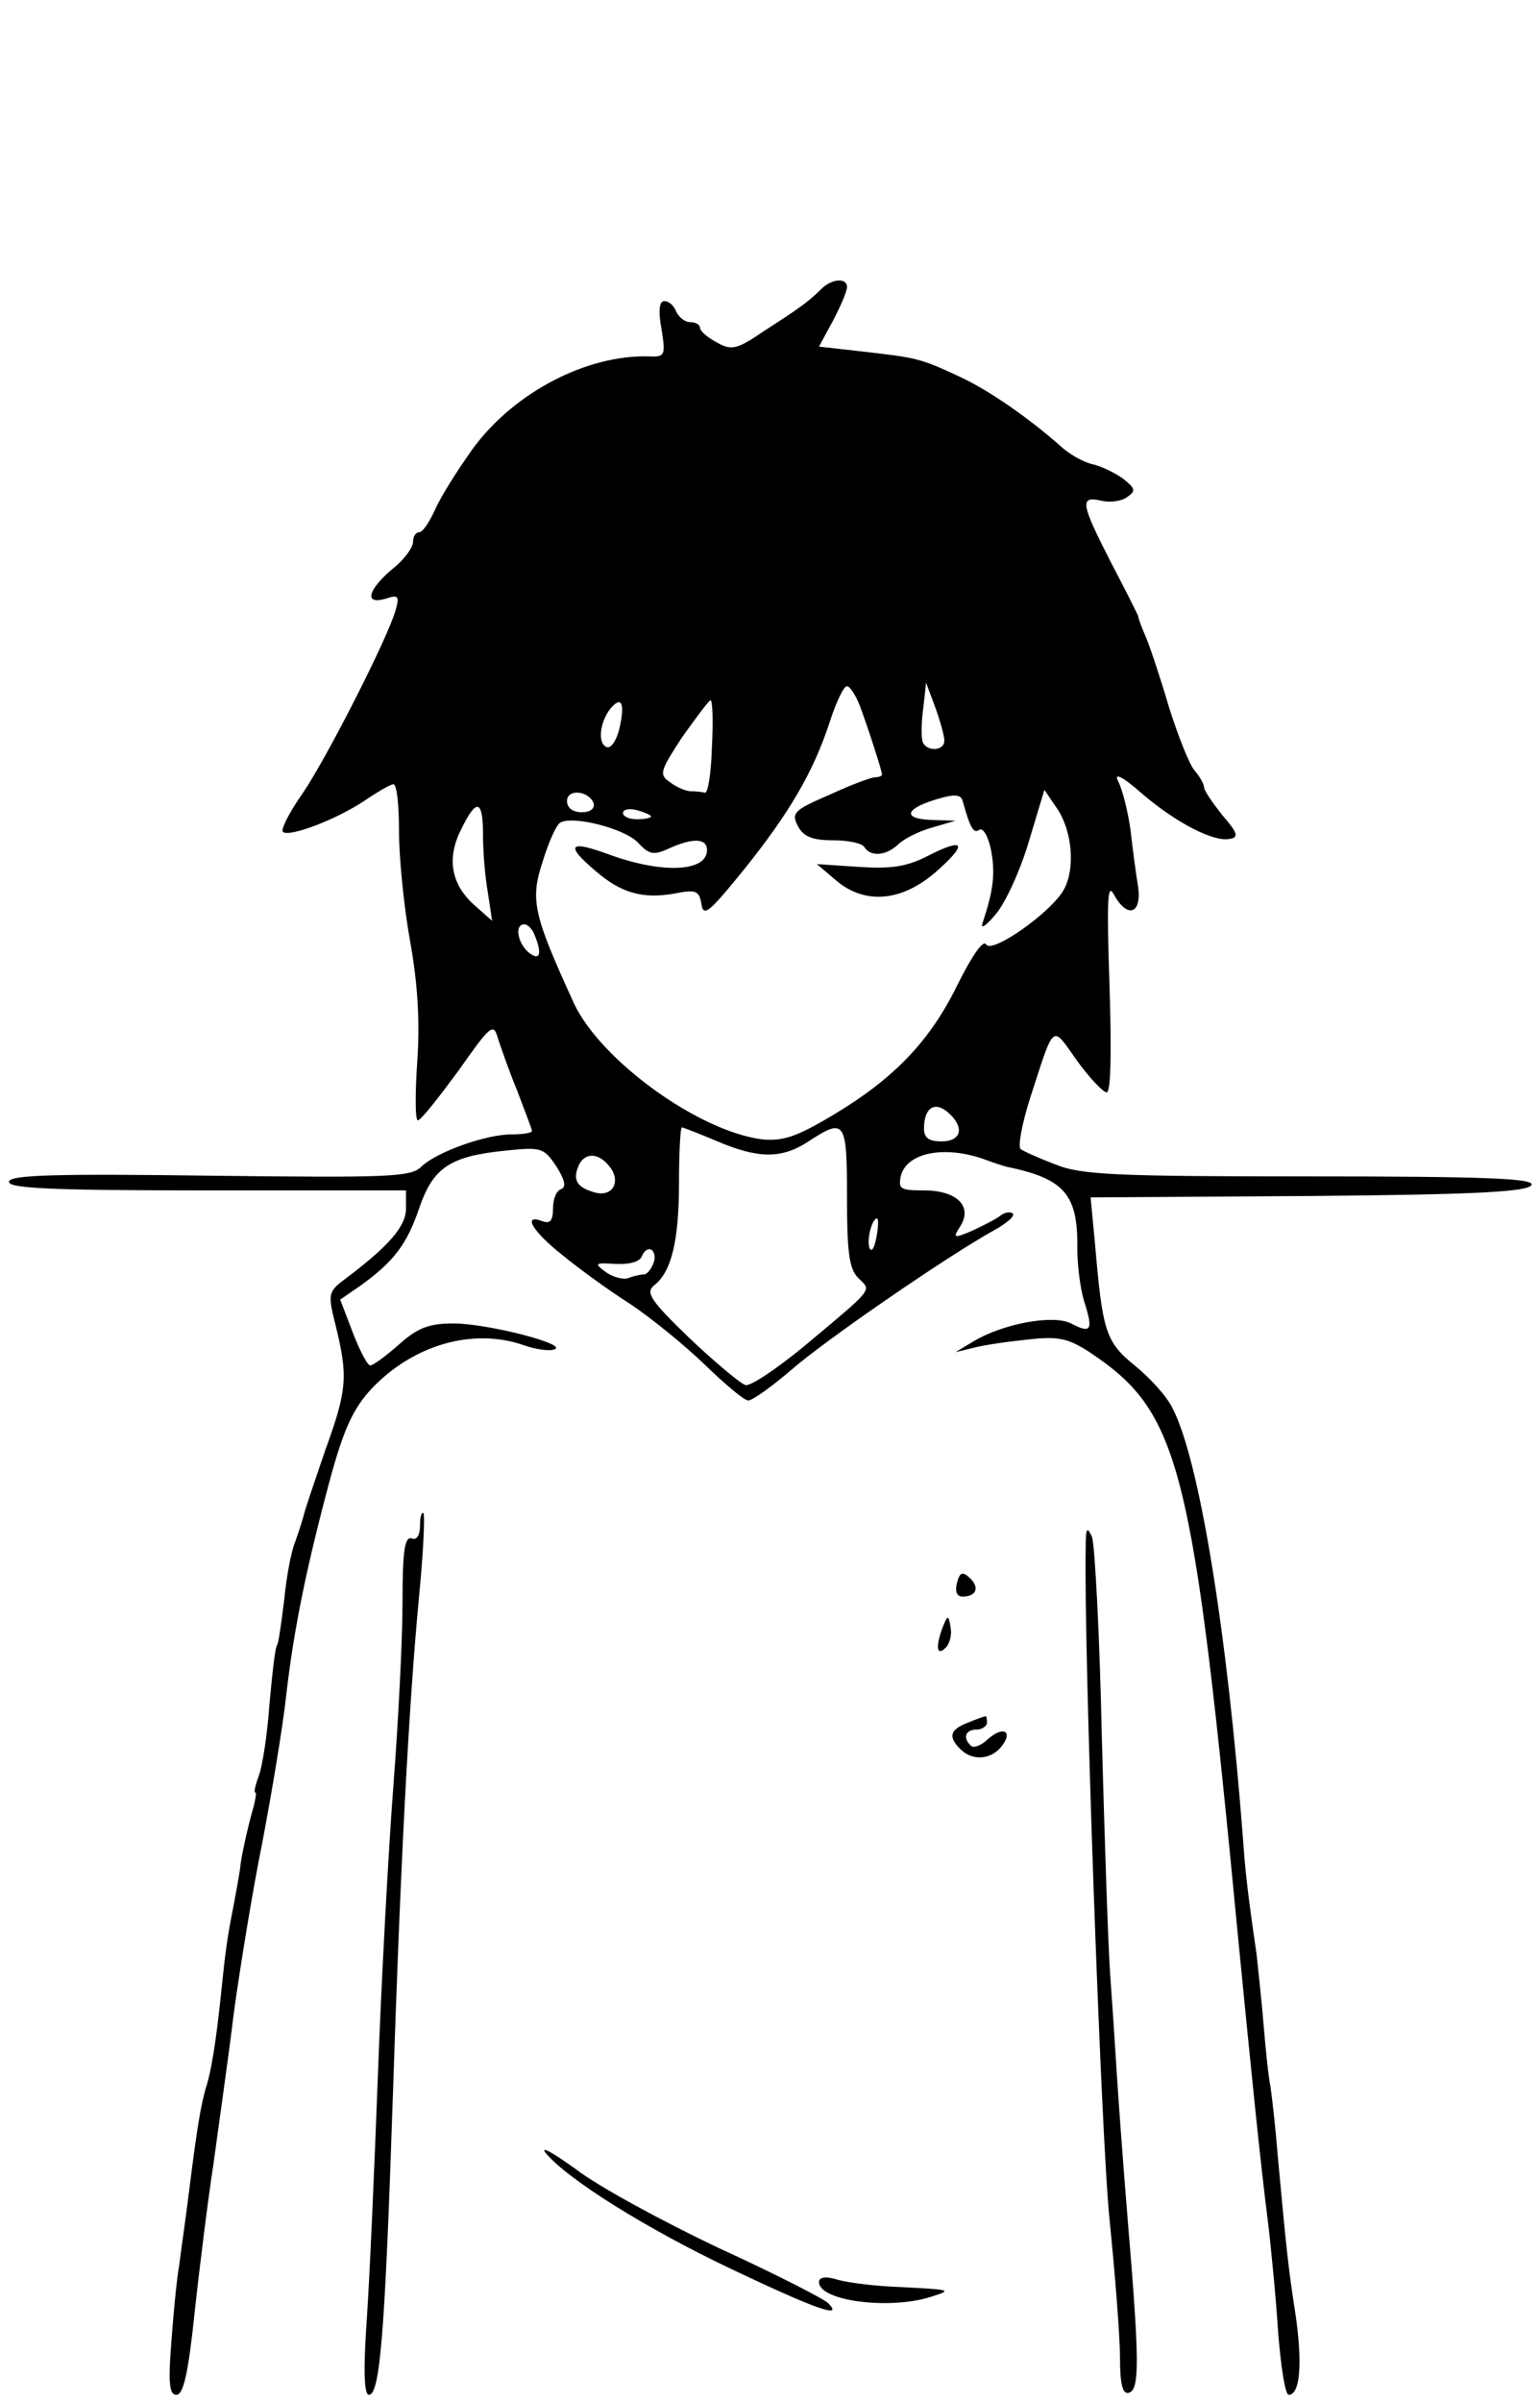 <?xml version="1.0" standalone="no"?>
<!DOCTYPE svg PUBLIC "-//W3C//DTD SVG 20010904//EN"
 "http://www.w3.org/TR/2001/REC-SVG-20010904/DTD/svg10.dtd">
<svg version="1.0" xmlns="http://www.w3.org/2000/svg"
 width="220pt" height="343pt" viewBox="0 0 220 343"
 preserveAspectRatio="xMidYMid meet">

<g transform="translate(0,343) scale(0.1,-0.1)"
fill="#000000" stroke="none">
<path d="M1173 3017 c-17 -17 -32 -28 -82 -60 -38 -26 -46 -28 -67 -16 -13 7
-24 16 -24 21 0 4 -6 8 -14 8 -8 0 -16 7 -20 15 -3 8 -10 15 -17 15 -7 0 -9
-13 -4 -40 6 -37 5 -40 -17 -39 -89 3 -193 -51 -252 -131 -23 -32 -48 -72 -55
-89 -8 -17 -17 -31 -22 -31 -5 0 -9 -6 -9 -14 0 -8 -13 -26 -30 -39 -35 -30
-40 -51 -9 -42 18 6 20 4 14 -17 -12 -41 -97 -208 -132 -260 -19 -27 -32 -52
-29 -56 9 -8 75 17 116 44 19 13 38 24 42 24 5 0 8 -30 8 -67 0 -38 7 -108 16
-158 11 -61 14 -116 10 -172 -3 -46 -3 -83 1 -83 5 1 30 33 58 71 45 64 50 69
56 47 4 -12 16 -47 28 -76 11 -29 21 -55 21 -57 0 -3 -13 -5 -29 -5 -37 0
-107 -25 -129 -46 -15 -15 -45 -16 -301 -13 -221 3 -285 1 -288 -8 -4 -10 57
-13 281 -13 l286 0 0 -26 c0 -25 -24 -53 -85 -99 -27 -20 -27 -22 -15 -70 17
-70 16 -90 -15 -175 -14 -41 -28 -82 -30 -90 -2 -8 -8 -27 -13 -41 -6 -14 -13
-52 -16 -84 -4 -32 -8 -61 -10 -64 -3 -3 -7 -41 -11 -84 -3 -43 -10 -89 -15
-102 -5 -14 -8 -25 -5 -25 2 0 -1 -15 -6 -32 -5 -18 -12 -49 -15 -68 -2 -19
-8 -48 -11 -65 -8 -40 -11 -61 -17 -120 -7 -68 -14 -113 -22 -137 -7 -25 -12
-52 -24 -148 -5 -41 -12 -88 -14 -105 -3 -16 -8 -65 -11 -107 -5 -62 -3 -78 7
-78 10 0 17 31 26 117 7 65 19 161 27 213 7 52 21 149 29 215 9 66 27 176 41
245 13 69 29 163 34 210 11 95 29 183 64 313 19 68 32 96 58 124 60 63 145 87
217 62 17 -6 37 -9 44 -6 21 7 -96 37 -144 37 -35 0 -51 -6 -78 -30 -18 -16
-37 -30 -41 -30 -4 0 -15 21 -25 47 l-18 47 29 20 c47 34 66 58 84 111 20 58
44 74 125 82 49 5 53 4 71 -23 12 -19 14 -29 7 -32 -7 -2 -12 -14 -12 -28 0
-17 -4 -22 -15 -18 -29 11 -15 -14 28 -48 23 -19 67 -51 97 -70 30 -20 78 -59
107 -87 29 -28 56 -51 62 -51 6 0 34 20 63 45 51 44 223 162 288 198 18 10 30
20 27 24 -4 3 -12 2 -19 -4 -7 -5 -25 -14 -40 -21 -26 -11 -27 -10 -16 7 18
29 -6 51 -52 51 -34 0 -37 2 -33 21 9 34 65 44 123 22 8 -3 20 -7 27 -9 83
-17 103 -39 102 -116 0 -24 4 -58 10 -77 13 -41 10 -46 -19 -31 -25 13 -97 0
-140 -26 l-25 -15 25 6 c14 4 49 9 78 12 44 5 58 2 90 -19 128 -86 146 -158
211 -838 19 -194 32 -322 42 -400 5 -41 12 -114 15 -162 4 -49 10 -88 15 -88
16 0 20 43 10 113 -11 71 -13 92 -26 232 -3 39 -8 81 -10 95 -3 14 -7 54 -10
90 -3 36 -8 81 -10 100 -13 89 -16 118 -19 160 -23 303 -63 546 -101 619 -8
17 -33 44 -54 61 -42 34 -46 49 -57 177 l-6 63 313 2 c239 2 313 6 317 16 3 9
-65 12 -317 12 -274 0 -327 2 -363 17 -24 9 -46 19 -50 22 -4 4 2 36 13 71 36
111 31 107 67 56 18 -25 38 -46 43 -46 6 0 7 58 4 153 -4 120 -3 147 6 130 19
-35 40 -29 35 10 -3 17 -8 55 -11 82 -4 28 -12 59 -18 70 -6 12 7 6 34 -18 49
-42 103 -70 126 -65 13 2 11 9 -11 34 -14 18 -26 35 -26 40 0 4 -6 15 -13 23
-8 9 -24 50 -37 91 -12 41 -27 86 -33 100 -6 14 -11 27 -11 30 -1 3 -18 37
-39 77 -43 84 -45 95 -14 88 12 -3 29 -1 37 5 13 9 12 12 -5 26 -11 8 -31 18
-44 21 -14 3 -34 15 -45 25 -45 40 -102 80 -145 100 -56 26 -60 27 -139 36
l-62 7 20 37 c11 21 20 42 20 48 0 14 -22 12 -37 -3z m55 -594 c12 -32 32 -94
32 -99 0 -2 -4 -4 -10 -4 -5 0 -35 -11 -65 -25 -51 -22 -55 -26 -45 -45 8 -15
21 -20 50 -20 21 0 42 -4 45 -10 9 -14 31 -12 48 4 8 8 30 19 48 24 l34 10
-32 1 c-43 1 -42 15 3 29 26 8 36 8 39 -1 11 -40 16 -48 24 -42 6 3 13 -10 17
-30 6 -33 3 -57 -12 -102 -4 -11 4 -6 19 12 14 17 35 63 47 104 l22 73 19 -28
c21 -32 25 -85 9 -114 -17 -32 -102 -92 -111 -79 -4 8 -20 -15 -41 -57 -39
-80 -90 -134 -179 -187 -52 -31 -71 -37 -101 -34 -91 12 -230 113 -268 194
-59 129 -63 148 -44 205 8 26 19 50 24 53 17 11 92 -8 111 -28 16 -17 22 -19
44 -9 35 16 55 15 55 -2 0 -31 -63 -34 -138 -7 -59 22 -66 15 -21 -23 37 -32
68 -40 113 -32 30 6 35 4 38 -15 3 -19 11 -12 59 47 67 83 101 142 124 212 9
28 20 52 25 52 4 0 12 -12 18 -27z m121 -50 c1 -16 -26 -17 -31 -2 -2 6 -2 28
1 48 l4 36 13 -35 c7 -19 13 -41 13 -47z m-464 17 c-4 -17 -12 -29 -18 -27
-14 5 -10 36 5 55 16 19 21 8 13 -28z m132 -27 c-1 -38 -6 -67 -10 -65 -4 1
-13 2 -20 2 -7 0 -21 6 -30 13 -16 11 -14 16 18 65 20 28 38 52 40 52 3 0 4
-30 2 -67z m-169 -80 c2 -8 -5 -13 -17 -13 -12 0 -21 6 -21 16 0 18 31 15 38
-3z m-158 -45 c0 -24 3 -61 7 -83 l6 -40 -26 23 c-33 30 -39 67 -18 108 22 45
31 42 31 -8z m240 26 c0 -2 -9 -4 -20 -4 -11 0 -20 4 -20 9 0 5 9 7 20 4 11
-3 20 -7 20 -9z m-166 -170 c11 -27 7 -37 -9 -24 -16 14 -20 40 -6 40 5 0 12
-7 15 -16z m594 -256 c20 -20 14 -38 -13 -38 -18 0 -25 5 -25 18 0 32 17 41
38 20z m-333 -38 c59 -25 92 -25 130 0 52 34 55 30 55 -79 0 -79 3 -103 16
-116 19 -19 25 -12 -79 -99 -38 -31 -75 -56 -82 -54 -7 2 -43 32 -80 67 -55
53 -63 65 -51 75 25 19 36 63 36 147 0 43 2 79 4 79 2 0 25 -9 51 -20z m-155
-35 c18 -21 6 -45 -20 -38 -25 7 -32 17 -24 37 8 20 28 21 44 1z m382 -102
c-3 -16 -7 -22 -10 -15 -4 13 4 42 11 42 2 0 2 -12 -1 -27z m-319 -38 c-3 -8
-9 -15 -13 -15 -5 0 -14 -2 -22 -5 -7 -3 -22 1 -32 8 -18 13 -16 14 13 12 20
-1 35 3 38 11 3 8 9 12 14 9 4 -3 6 -12 2 -20z"/>
<path d="M1326 2208 c-31 -16 -53 -19 -99 -16 l-60 4 27 -23 c41 -35 93 -31
142 11 47 41 43 51 -10 24z"/>
<path d="M600 1251 c0 -14 -5 -21 -12 -18 -10 3 -13 -19 -13 -92 0 -53 -6
-170 -13 -261 -7 -91 -17 -275 -22 -410 -5 -135 -12 -293 -16 -352 -5 -72 -4
-108 3 -108 16 0 23 91 34 420 11 337 23 567 38 724 6 61 8 112 6 115 -3 2 -5
-6 -5 -18z"/>
<path d="M1551 1220 c-3 -141 22 -843 34 -959 8 -79 15 -168 15 -198 0 -39 4
-53 13 -50 15 5 15 45 -2 247 -7 85 -14 182 -16 215 -2 33 -6 94 -9 135 -3 41
-8 194 -12 340 -3 145 -10 274 -14 285 -7 16 -9 13 -9 -15z"/>
<path d="M1367 1169 c-3 -12 0 -19 8 -19 20 0 25 13 10 27 -10 9 -14 8 -18 -8z"/>
<path d="M1347 1107 c-11 -29 -9 -43 4 -30 6 6 9 19 7 29 -3 18 -4 18 -11 1z"/>
<path d="M1383 970 c-26 -10 -29 -20 -11 -38 17 -17 43 -15 58 3 18 22 4 31
-18 12 -10 -10 -22 -14 -25 -10 -12 11 -8 23 8 23 8 0 15 5 15 10 0 6 -1 10
-2 9 -2 0 -13 -4 -25 -9z"/>
<path d="M779 356 c31 -38 145 -109 265 -166 122 -58 162 -72 139 -49 -6 6
-76 42 -157 79 -80 38 -172 88 -203 112 -32 23 -51 34 -44 24z"/>
<path d="M1170 171 c0 -27 101 -40 160 -21 31 10 30 10 -45 14 -33 1 -72 6
-87 10 -19 6 -28 4 -28 -3z"/>
</g>
</svg>
